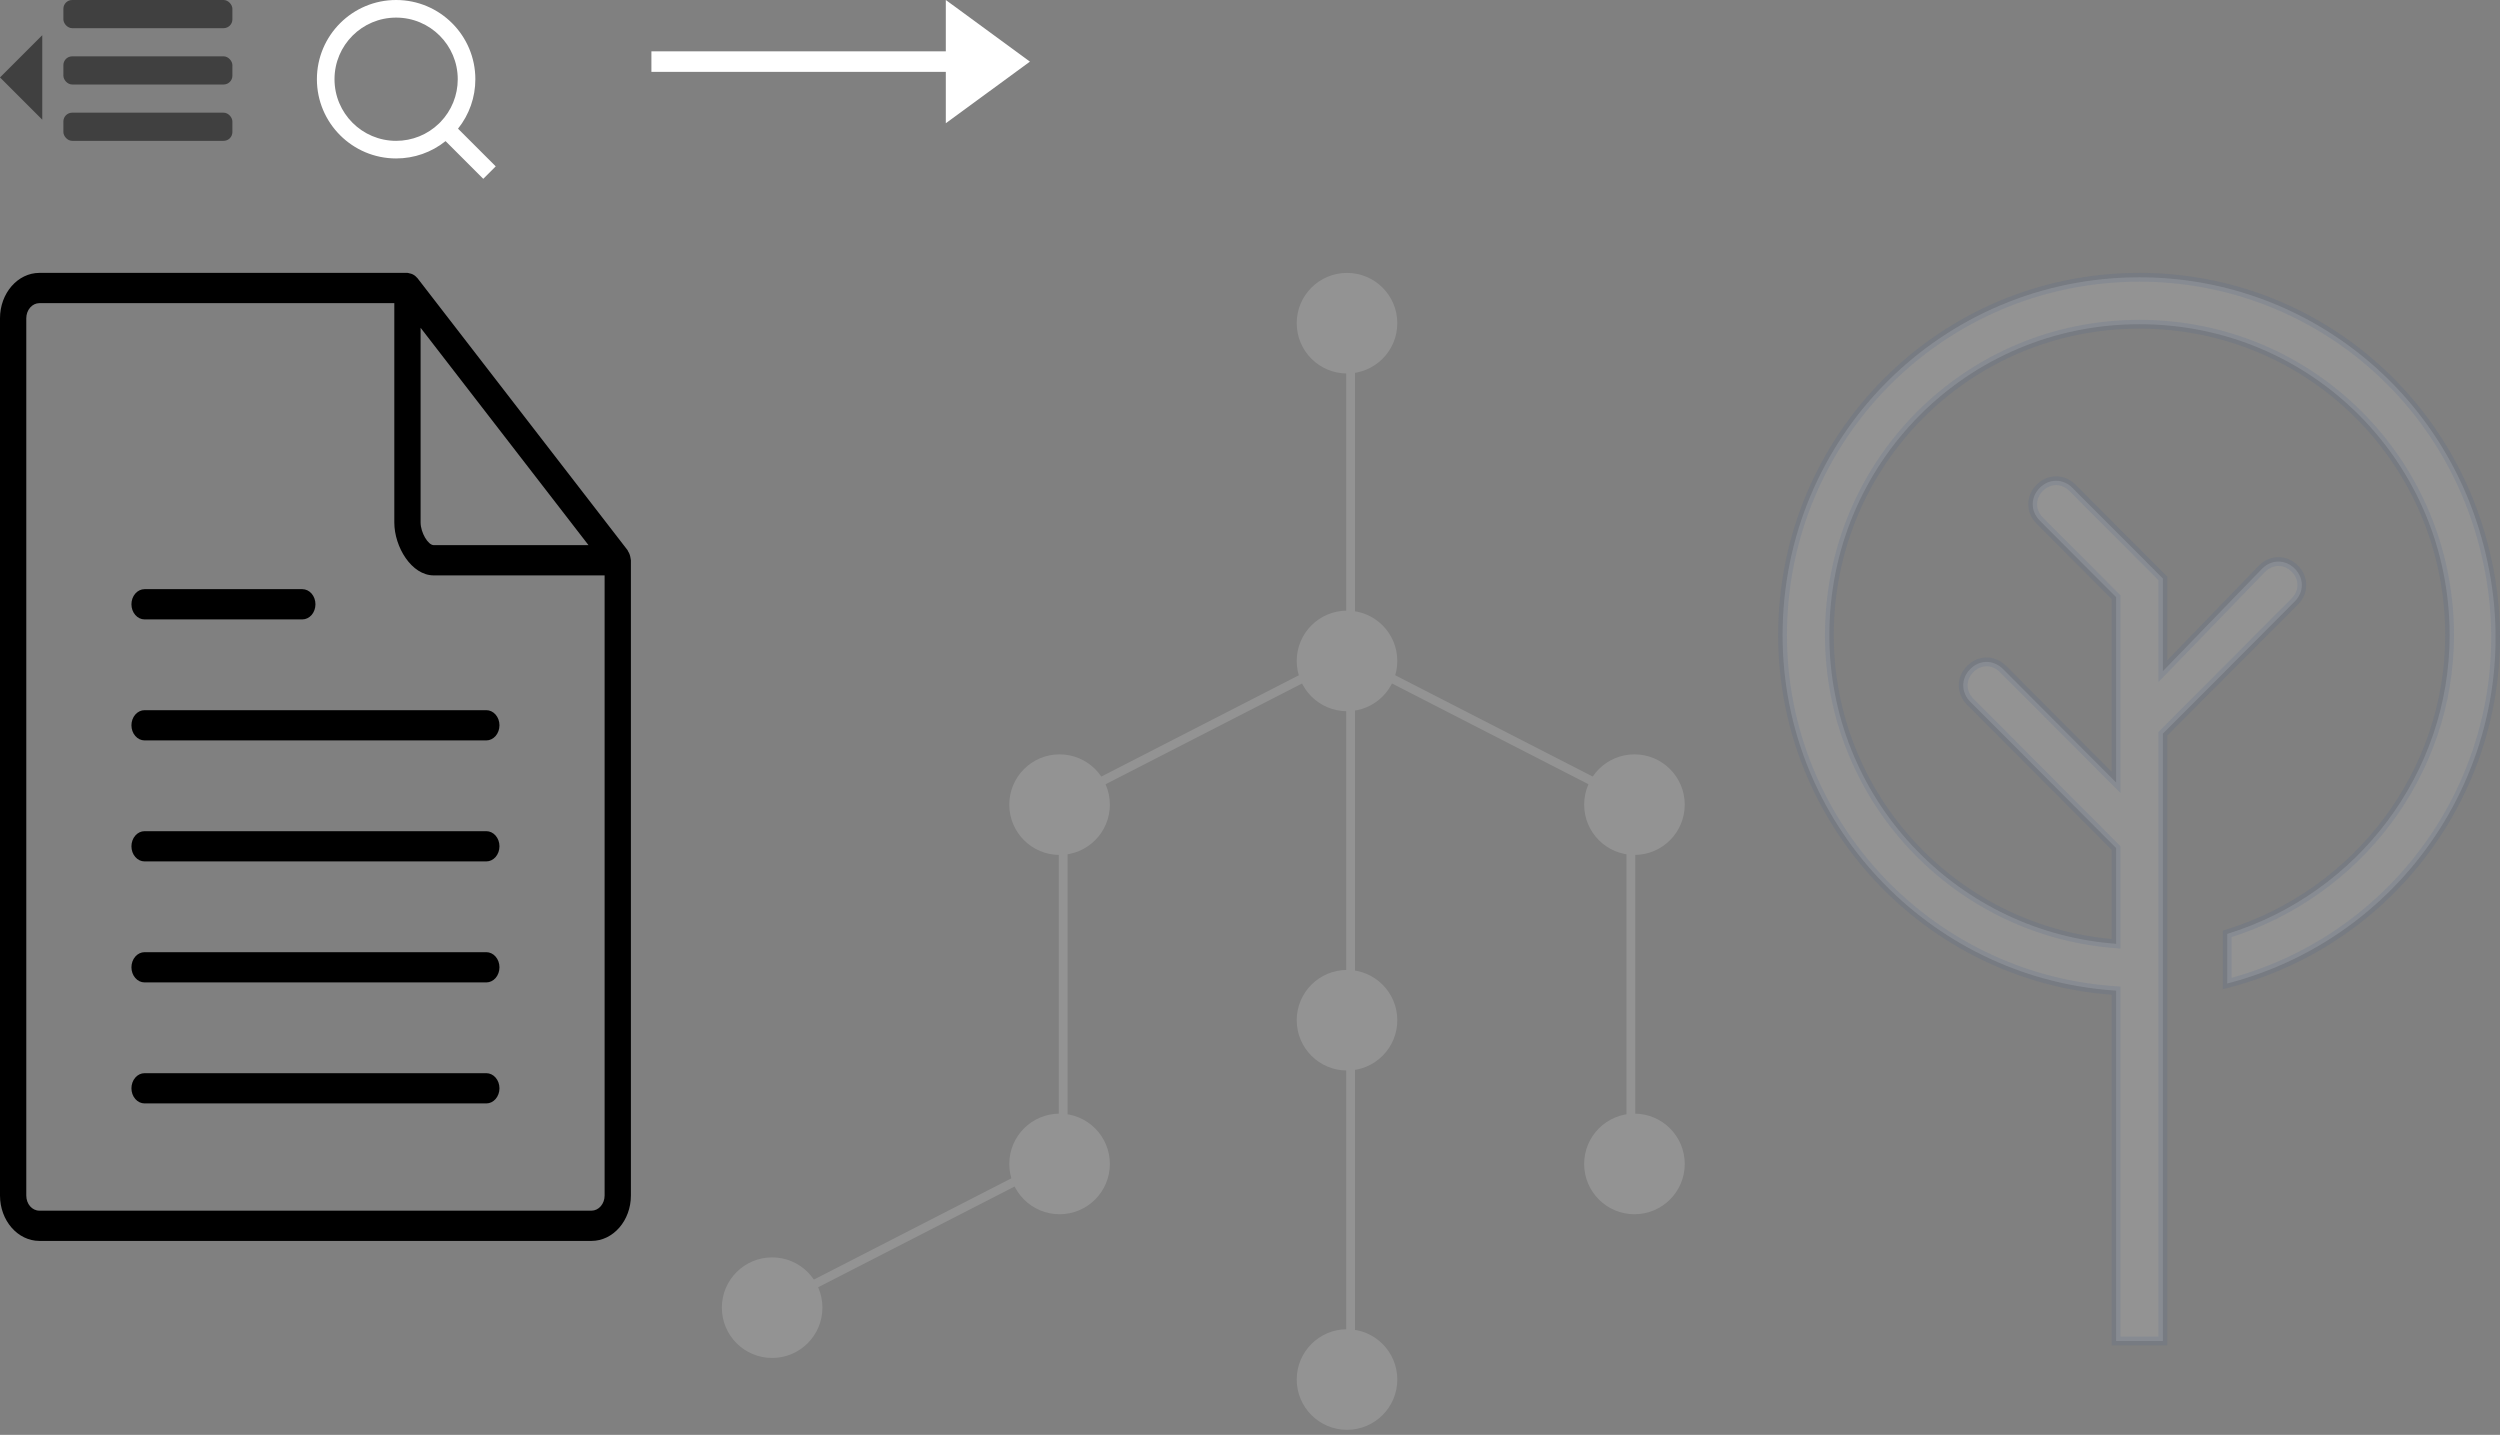 <svg width="284" height="163" viewBox="0 0 284 163" fill="none" xmlns="http://www.w3.org/2000/svg">
<rect x="0" y="0" width="284" height="163" fill="#808080" stroke="none"/>
<path d="M52.031 14.617L56.314 18.899L54.899 20.314L50.617 16.031C49.024 17.308 47.042 18.003 45 18C40.032 18 36 13.968 36 9C36 4.032 40.032 0 45 0C49.968 0 54 4.032 54 9C54.003 11.042 53.308 13.024 52.031 14.617ZM50.025 13.875C51.294 12.57 52.003 10.82 52 9C52 5.132 48.867 2 45 2C41.132 2 38 5.132 38 9C38 12.867 41.132 16 45 16C46.82 16.003 48.57 15.294 49.875 14.025L50.025 13.875Z" fill="white"/>
<path fill-rule="evenodd" clip-rule="evenodd" d="M0 8.8L4.8 13.6L4.8 4L0 8.8Z" fill="#404040"/>
<rect x="7.2" width="19.2" height="3.2" rx="1" fill="#404040"/>
<rect x="7.2" y="6.4" width="19.2" height="3.2" rx="1" fill="#404040"/>
<rect x="7.2" y="12.8" width="19.2" height="3.2" rx="1" fill="#404040"/>
<path opacity="0.15" d="M282.341 62.777L282.342 62.779C287.594 84.466 274.486 106.152 253.017 111.729V106.091C267.873 101.487 278.276 87.776 278.276 72.16C278.276 52.572 262.583 36.832 243.045 36.832C223.508 36.832 207.815 52.572 207.815 72.16C207.815 90.469 221.908 105.563 239.843 107.169L240.388 107.218V106.671V96.539V96.332L240.242 96.186L223.824 79.722C222.756 78.651 222.756 77.067 223.824 75.996C224.892 74.925 226.469 74.925 227.536 75.996L239.534 88.027L240.388 88.883V87.674V68.044V67.837L240.242 67.691L231.717 59.142C230.649 58.071 230.649 56.487 231.717 55.416C232.785 54.345 234.362 54.345 235.429 55.416L245.703 65.718V75.009V76.245L246.562 75.357L256.976 64.598C256.977 64.597 256.978 64.596 256.979 64.595C258.046 63.527 259.621 63.528 260.688 64.598C261.757 65.669 261.757 67.253 260.688 68.324L245.849 83.205L245.703 83.351V83.558V95.273V152.334H240.388V113.003V112.539L239.925 112.505C219.03 110.941 202.5 93.426 202.5 72.16C202.5 49.639 220.59 31.5 243.045 31.5C261.756 31.5 277.974 44.32 282.341 62.777Z" fill="white" stroke="#496291"/>
<path d="M107.444 8.167H74V5.833H107.444V0L117 7L107.444 14V8.167Z" fill="white"/>
<path d="M4.479 140.968H67.191C69.66 140.968 71.67 138.655 71.67 135.813V63.647C71.67 63.588 71.646 63.54 71.643 63.485C71.637 63.406 71.619 63.337 71.604 63.262C71.558 63.023 71.466 62.799 71.336 62.605C71.315 62.575 71.318 62.537 71.297 62.506L47.407 31.577C47.398 31.567 47.386 31.567 47.377 31.557C47.195 31.337 46.965 31.178 46.711 31.096C46.654 31.076 46.603 31.069 46.544 31.058C46.457 31.041 46.377 31 46.287 31H4.479C2.01 31 0 33.313 0 36.155V135.813C0 138.655 2.01 140.968 4.479 140.968ZM47.78 37.237L66.853 61.928H49.273C48.616 61.928 47.78 60.485 47.78 59.351V37.237ZM2.986 36.155C2.986 35.699 3.144 35.262 3.424 34.94C3.704 34.617 4.083 34.437 4.479 34.437H44.794V59.351C44.794 62.131 46.75 65.365 49.273 65.365H68.684V135.813C68.684 136.269 68.526 136.706 68.246 137.028C67.966 137.351 67.587 137.532 67.191 137.532H4.479C3.643 137.532 2.986 136.776 2.986 135.813V36.155Z" fill="black"/>
<path d="M16.424 84.111H55.246C55.642 84.111 56.022 83.93 56.301 83.608C56.581 83.286 56.739 82.849 56.739 82.393C56.739 81.937 56.581 81.5 56.301 81.178C56.022 80.856 55.642 80.675 55.246 80.675H16.424C16.028 80.675 15.649 80.856 15.369 81.178C15.089 81.5 14.931 81.937 14.931 82.393C14.931 82.849 15.089 83.286 15.369 83.608C15.649 83.93 16.028 84.111 16.424 84.111V84.111Z" fill="black"/>
<path d="M16.424 97.857H55.246C55.642 97.857 56.022 97.676 56.301 97.354C56.581 97.032 56.739 96.595 56.739 96.139C56.739 95.683 56.581 95.246 56.301 94.924C56.022 94.602 55.642 94.421 55.246 94.421H16.424C16.028 94.421 15.649 94.602 15.369 94.924C15.089 95.246 14.931 95.683 14.931 96.139C14.931 96.595 15.089 97.032 15.369 97.354C15.649 97.676 16.028 97.857 16.424 97.857V97.857Z" fill="black"/>
<path d="M16.424 70.365H34.342C34.738 70.365 35.118 70.184 35.398 69.862C35.678 69.539 35.835 69.102 35.835 68.647C35.835 68.191 35.678 67.754 35.398 67.431C35.118 67.109 34.738 66.928 34.342 66.928H16.424C16.028 66.928 15.649 67.109 15.369 67.431C15.089 67.754 14.931 68.191 14.931 68.647C14.931 69.102 15.089 69.539 15.369 69.862C15.649 70.184 16.028 70.365 16.424 70.365V70.365Z" fill="black"/>
<path d="M16.424 111.603H55.246C55.642 111.603 56.022 111.422 56.301 111.1C56.581 110.777 56.739 110.34 56.739 109.885C56.739 109.429 56.581 108.992 56.301 108.67C56.022 108.348 55.642 108.167 55.246 108.167H16.424C16.028 108.167 15.649 108.348 15.369 108.67C15.089 108.992 14.931 109.429 14.931 109.885C14.931 110.34 15.089 110.777 15.369 111.1C15.649 111.422 16.028 111.603 16.424 111.603V111.603Z" fill="black"/>
<path d="M16.424 125.349H55.246C55.642 125.349 56.022 125.168 56.301 124.846C56.581 124.524 56.739 124.087 56.739 123.631C56.739 123.175 56.581 122.738 56.301 122.416C56.022 122.094 55.642 121.913 55.246 121.913H16.424C16.028 121.913 15.649 122.094 15.369 122.416C15.089 122.738 14.931 123.175 14.931 123.631C14.931 124.087 15.089 124.524 15.369 124.846C15.649 125.168 16.028 125.349 16.424 125.349V125.349Z" fill="black"/>
<g opacity="0.15">
<path fill-rule="evenodd" clip-rule="evenodd" d="M153.02 42.429C156.176 42.429 158.735 39.87 158.735 36.714C158.735 33.558 156.176 31 153.02 31C149.865 31 147.306 33.558 147.306 36.714C147.306 39.87 149.865 42.429 153.02 42.429Z" fill="white"/>
<path fill-rule="evenodd" clip-rule="evenodd" d="M153.02 80.796C156.176 80.796 158.735 78.237 158.735 75.082C158.735 71.926 156.176 69.367 153.02 69.367C149.865 69.367 147.306 71.926 147.306 75.082C147.306 78.237 149.865 80.796 153.02 80.796Z" fill="white"/>
<path fill-rule="evenodd" clip-rule="evenodd" d="M153.02 121.612C156.176 121.612 158.735 119.054 158.735 115.898C158.735 112.742 156.176 110.184 153.02 110.184C149.865 110.184 147.306 112.742 147.306 115.898C147.306 119.054 149.865 121.612 153.02 121.612Z" fill="white"/>
<path fill-rule="evenodd" clip-rule="evenodd" d="M120.367 97.122C123.523 97.122 126.082 94.564 126.082 91.408C126.082 88.252 123.523 85.694 120.367 85.694C117.211 85.694 114.653 88.252 114.653 91.408C114.653 94.564 117.211 97.122 120.367 97.122Z" fill="white"/>
<path fill-rule="evenodd" clip-rule="evenodd" d="M185.673 97.122C188.829 97.122 191.388 94.564 191.388 91.408C191.388 88.252 188.829 85.694 185.673 85.694C182.518 85.694 179.959 88.252 179.959 91.408C179.959 94.564 182.518 97.122 185.673 97.122Z" fill="white"/>
<path fill-rule="evenodd" clip-rule="evenodd" d="M153.02 162.429C156.176 162.429 158.735 159.87 158.735 156.714C158.735 153.558 156.176 151 153.02 151C149.865 151 147.306 153.558 147.306 156.714C147.306 159.87 149.865 162.429 153.02 162.429Z" fill="white"/>
<path fill-rule="evenodd" clip-rule="evenodd" d="M120.367 137.939C123.523 137.939 126.082 135.38 126.082 132.225C126.082 129.069 123.523 126.51 120.367 126.51C117.211 126.51 114.653 129.069 114.653 132.225C114.653 135.38 117.211 137.939 120.367 137.939Z" fill="white"/>
<path fill-rule="evenodd" clip-rule="evenodd" d="M185.673 137.939C188.829 137.939 191.388 135.38 191.388 132.225C191.388 129.069 188.829 126.51 185.673 126.51C182.518 126.51 179.959 129.069 179.959 132.225C179.959 135.38 182.518 137.939 185.673 137.939Z" fill="white"/>
<path d="M153.429 37.123V74.682" stroke="white" stroke-linecap="square"/>
<path d="M152.612 74.673L120.776 91" stroke="white" stroke-linecap="square"/>
<path fill-rule="evenodd" clip-rule="evenodd" d="M87.714 154.265C90.87 154.265 93.429 151.707 93.429 148.551C93.429 145.395 90.87 142.837 87.714 142.837C84.558 142.837 82 145.395 82 148.551C82 151.707 84.558 154.265 87.714 154.265Z" fill="white"/>
<path d="M119.959 131.816L88.123 148.143" stroke="white" stroke-linecap="square"/>
<path d="M153.429 74.673L185.265 91" stroke="white" stroke-linecap="square"/>
<path d="M153.429 75.49V117.122" stroke="white" stroke-linecap="square"/>
<path d="M120.776 92.633V134.265" stroke="white" stroke-linecap="square"/>
<path d="M185.265 92.633V134.265" stroke="white" stroke-linecap="square"/>
<path d="M153.429 117.939V159.572" stroke="white" stroke-linecap="square"/>
</g>
</svg>
